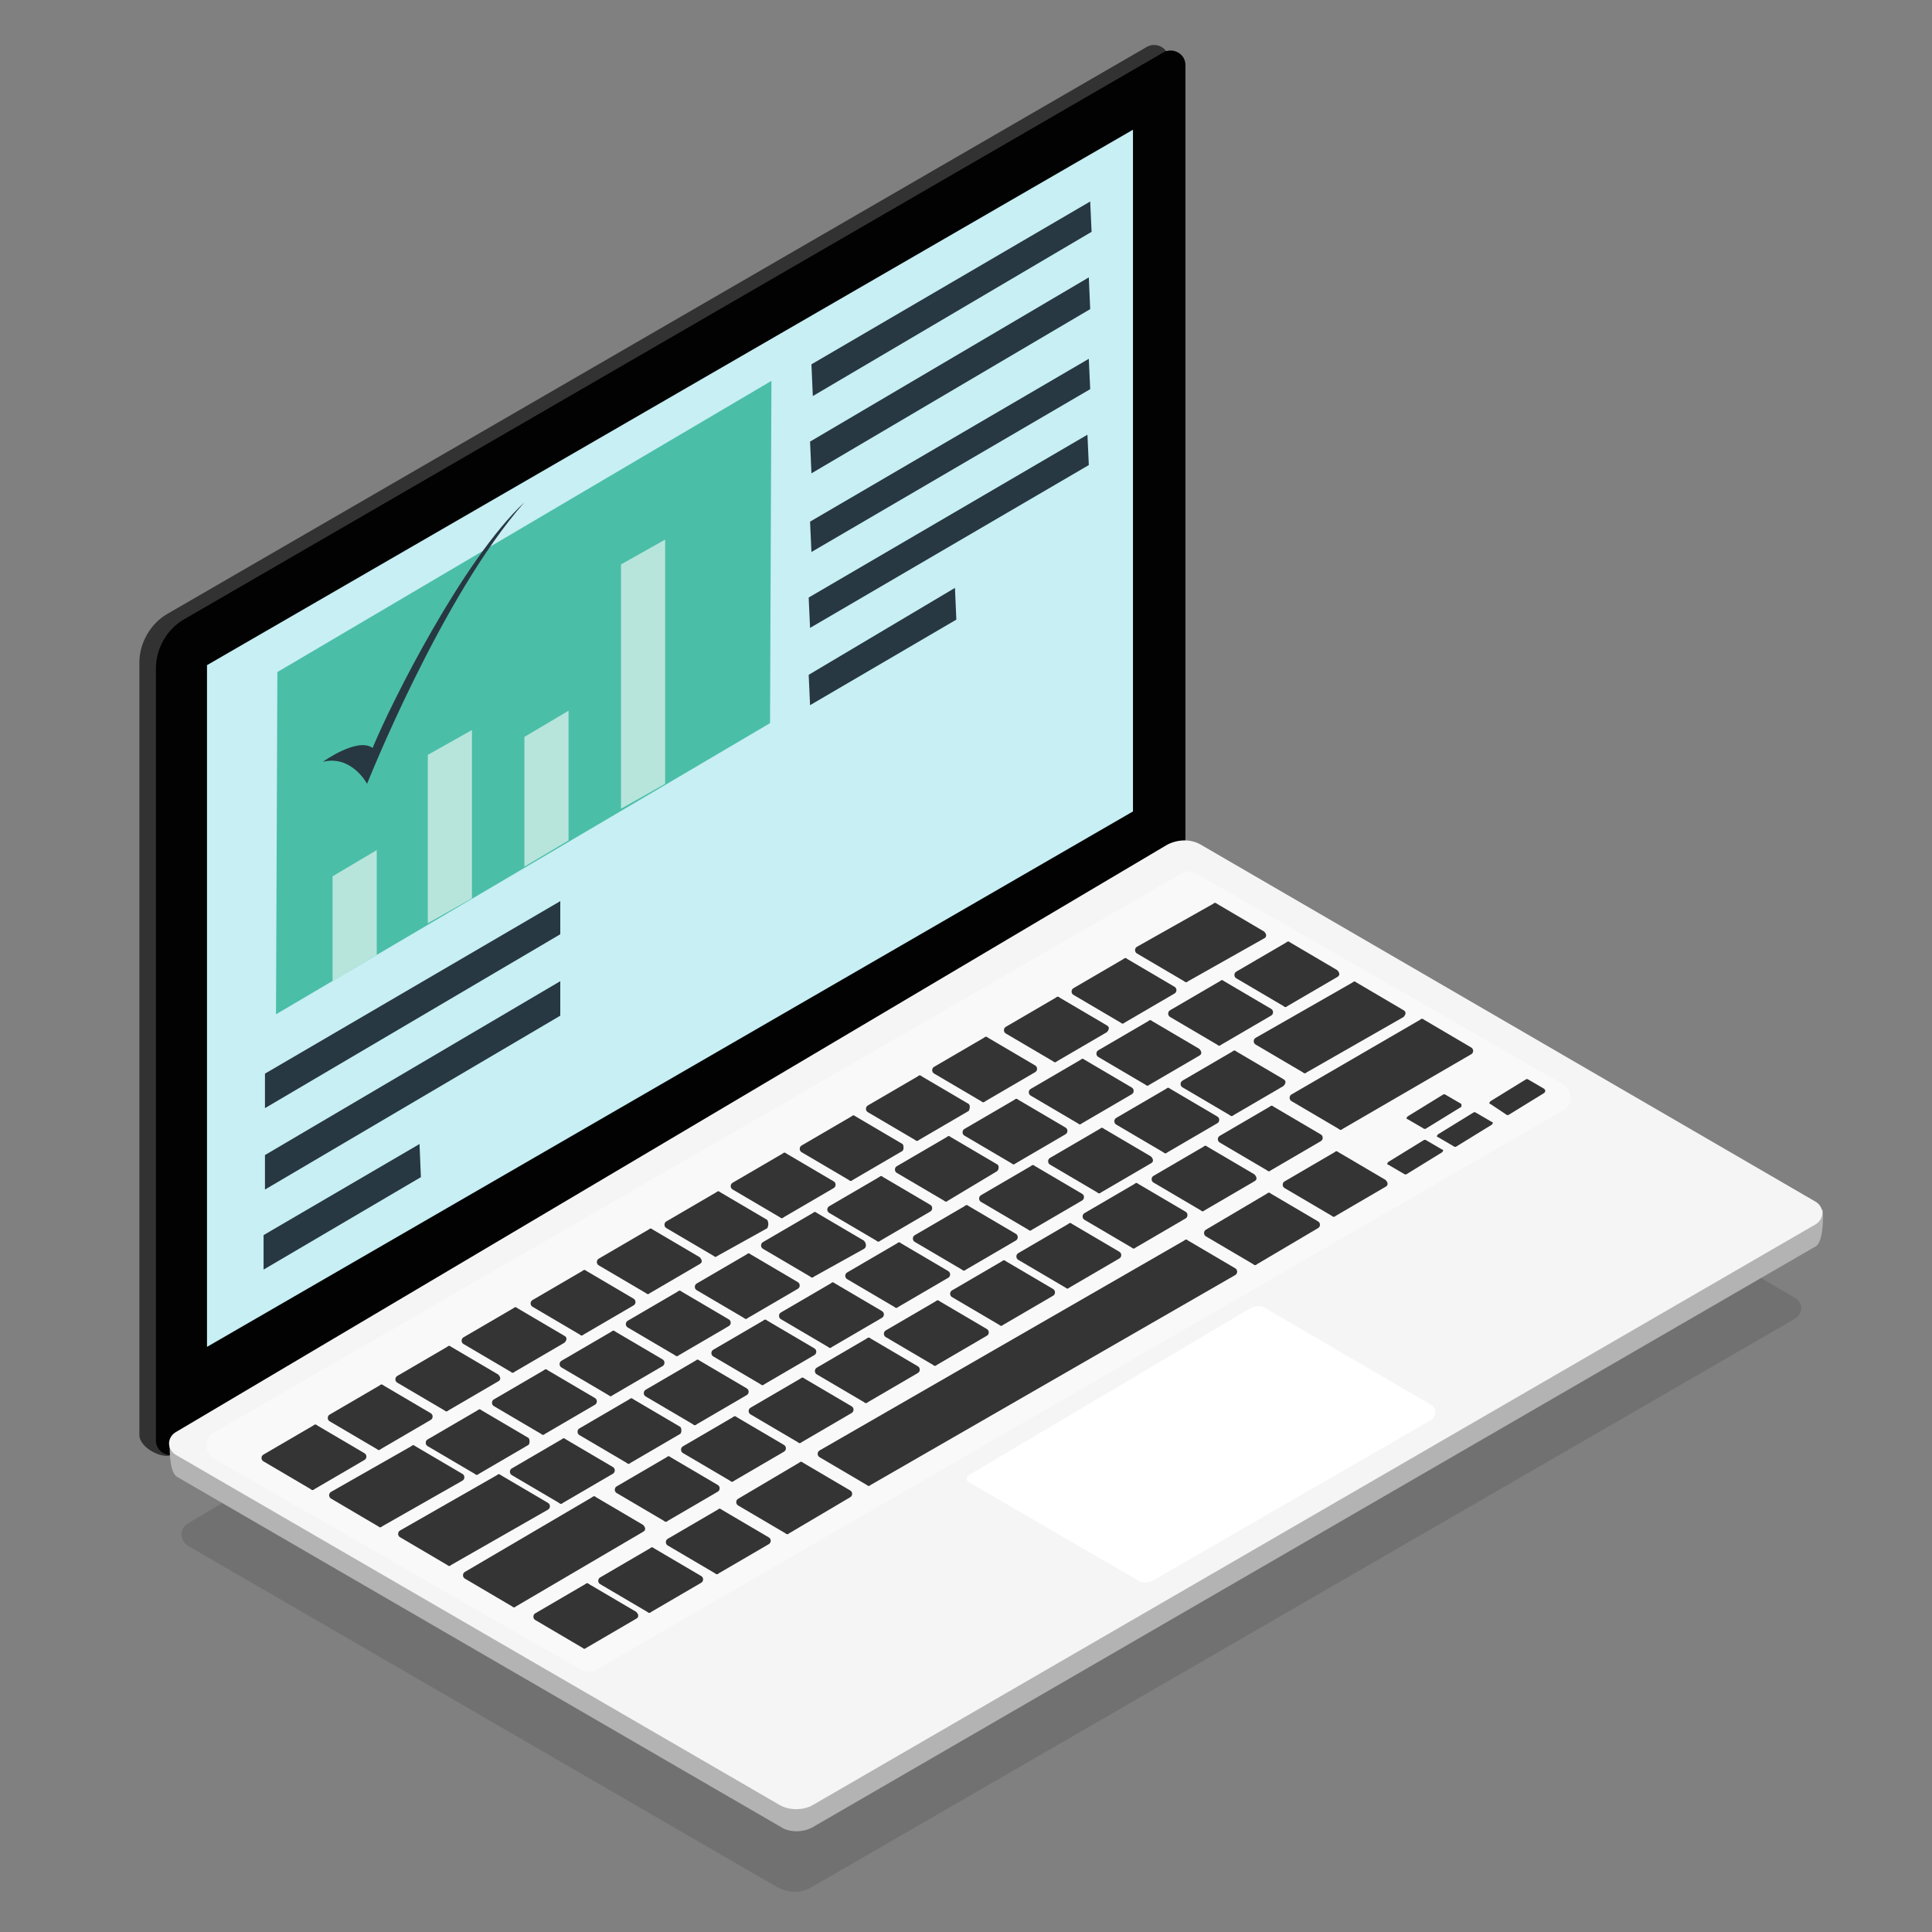 <?xml version="1.0" encoding="utf-8"?>
<!-- Generator: Adobe Illustrator 24.0.0, SVG Export Plug-In . SVG Version: 6.00 Build 0)  -->
<svg version="1.1" id="Layer_1" xmlns="http://www.w3.org/2000/svg" xmlns:xlink="http://www.w3.org/1999/xlink" x="0px" y="0px"
	 width="140px" height="140px" viewBox="0 0 140 140" style="enable-background:new 0 0 140 140;" xml:space="preserve">
<rect x="0" y="0" width="140" height="140" fill="#808080" stroke="none"/>
<style type="text/css">
	.st0{opacity:0.3;fill:#4D4D4F;enable-background:new    ;}
	.st1{fill:#323232;}
	.st2{fill:#020202;}
	.st3{fill:#C7EFF4;}
	.st4{fill:#B3B3B3;}
	.st5{fill:#F5F5F5;}
	.st6{fill:#FFFFFF;}
	.st7{fill:#F9F9F9;}
	.st8{fill:#343434;}
	.st9{fill:#273842;}
	.st10{fill:#4BBEA8;}
	.st11{fill:#B7E5DC;}
</style>
<path class="st0" d="M58.9,136.7L130,95.6c0.7-0.4,0.7-1.2,0-1.6L86.4,68.7c-0.8-0.5-1.7-0.5-2.4,0l-70.4,41.7
	c-0.6,0.4-0.6,1.2,0,1.6l42.8,24.8C57.3,137.2,58.1,137.2,58.9,136.7z"/>
<g>
	<g>
		<path class="st1" d="M82.8,63.9l-70.3,41.5c-0.7,0.4-2.4-0.5-2.4-1.4V48c0-1.4,0.8-2.8,2-3.5l71-41.1c0.7-0.4,1.6,0.1,1.6,0.9v56
			C84.8,61.8,84,63.1,82.8,63.9z"/>
		<path class="st2" d="M83.9,64.2l-71,41.1c-0.7,0.4-1.6-0.1-1.6-0.9v-56c0-1.4,0.8-2.8,2-3.5l71-41.1c0.7-0.4,1.6,0.1,1.6,0.9v56
			C85.9,62.2,85.1,63.5,83.9,64.2z"/>
		<polygon class="st3" points="82.1,58.8 15,97.6 15,48.2 82.1,9.4 		"/>
	</g>
	<g>
		<path class="st4" d="M58.9,132.4l72.7-42.1c0.6-0.4,0.5-2.6,0.5-2.6L85.9,62.2c-0.8-0.4-1.7-0.4-2.4,0l-71.2,42.3
			c0,0-0.1,2.1,0.5,2.5l43.8,25.4C57.2,132.8,58.2,132.8,58.9,132.4z"/>
		<path class="st5" d="M58.9,130.8l72.7-42.1c0.6-0.4,0.6-1.2,0-1.6L87,61.2c-0.7-0.4-1.6-0.4-2.4,0l-71.9,42.6
			c-0.6,0.4-0.6,1.2,0,1.6l43.8,25.4C57.2,131.2,58.2,131.2,58.9,130.8z"/>
		<path class="st6" d="M83.6,114.5l20.1-11.6c0.4-0.2,0.4-0.9,0-1.1l-12-7c-0.3-0.2-0.7-0.2-1.1,0l-20.4,12.1
			c-0.2,0.1-0.2,0.4,0,0.5l12.4,7.2C82.9,114.7,83.3,114.7,83.6,114.5z"/>
		<g>
			<path class="st7" d="M113.2,80.5l-70,40.5c-0.3,0.2-0.8,0.2-1.1,0l-26.6-15.3c-0.7-0.4-0.7-1.5,0-1.9l70.1-40.5
				c0.3-0.2,0.8-0.2,1.1,0l26.6,15.3C114,79.1,114,80.1,113.2,80.5z"/>
			<path class="st8" d="M89.5,92.4l-26.4,15.2c-0.1,0.1-0.2,0.1-0.3,0l-3.4-2c-0.2-0.1-0.2-0.4,0-0.5l26.4-15.2
				c0.1-0.1,0.2-0.1,0.3,0l3.4,2C89.7,92,89.7,92.3,89.5,92.4z"/>
			<path class="st8" d="M46.6,111l-9.2,5.4c-0.1,0.1-0.2,0.1-0.3,0l-3.4-2c-0.2-0.1-0.2-0.4,0-0.5l9.2-5.4c0.1-0.1,0.2-0.1,0.3,0
				l3.4,2C46.8,110.7,46.8,110.9,46.6,111z"/>
			<path class="st8" d="M39.7,109.4l-7,4c-0.1,0.1-0.2,0.1-0.3,0l-3.4-2c-0.2-0.1-0.2-0.4,0-0.5l7-4c0.1-0.1,0.2-0.1,0.3,0l3.4,2
				C39.9,109,39.9,109.3,39.7,109.4z"/>
			<path class="st8" d="M106.6,76.4l-9.3,5.4c-0.1,0.1-0.2,0.1-0.3,0l-3.4-2c-0.2-0.1-0.2-0.4,0-0.5l9.3-5.4c0.1-0.1,0.2-0.1,0.3,0
				l3.4,2C106.8,76,106.8,76.3,106.6,76.4z"/>
			<path class="st8" d="M108.1,81.5l-2.6,1.6h-0.1l-1.2-0.7c-0.1,0-0.1-0.1,0-0.2l2.6-1.6h0.1l1.2,0.7
				C108.2,81.3,108.2,81.4,108.1,81.5z"/>
			<path class="st8" d="M105.9,80.2l-2.6,1.6h-0.1l-1.2-0.7c-0.1,0-0.1-0.1,0-0.2l2.6-1.6h0.1l1.2,0.7
				C105.9,80.1,105.9,80.2,105.9,80.2z"/>
			<path class="st8" d="M111.9,79.2l-2.6,1.6h-0.1L108,80c-0.1,0-0.1-0.1,0-0.2l2.6-1.6h0.1l1.2,0.7C112,79,112,79.1,111.9,79.2z"/>
			<path class="st8" d="M104.5,83.5l-2.6,1.6h-0.1l-1.2-0.7c-0.1,0-0.1-0.1,0-0.2l2.6-1.6h0.1l1.2,0.7
				C104.6,83.3,104.6,83.4,104.5,83.5z"/>
			<path class="st8" d="M46.1,117.3l-3.6,2.1c-0.1,0.1-0.2,0.1-0.3,0l-3.4-2c-0.2-0.1-0.2-0.4,0-0.5l3.6-2.1c0.1-0.1,0.2-0.1,0.3,0
				l3.4,2C46.3,117,46.3,117.2,46.1,117.3z"/>
			<path class="st8" d="M50.8,114.7l-3.6,2.1c-0.1,0.1-0.2,0.1-0.3,0l-3.4-2c-0.2-0.1-0.2-0.4,0-0.5l3.6-2.1c0.1-0.1,0.2-0.1,0.3,0
				l3.4,2C51,114.3,51,114.6,50.8,114.7z"/>
			<path class="st8" d="M55.7,111.9l-3.6,2.1c-0.1,0.1-0.2,0.1-0.3,0l-3.4-2c-0.2-0.1-0.2-0.4,0-0.5l3.6-2.1c0.1-0.1,0.2-0.1,0.3,0
				l3.4,2C55.9,111.5,55.9,111.8,55.7,111.9z"/>
			<path class="st8" d="M52,108.1l-3.6,2.1c-0.1,0.1-0.2,0.1-0.3,0l-3.4-2c-0.2-0.1-0.2-0.4,0-0.5l3.6-2.1c0.1-0.1,0.2-0.1,0.3,0
				l3.4,2C52.2,107.7,52.2,108,52,108.1z"/>
			<path class="st8" d="M56.8,105.2l-3.6,2.1c-0.1,0.1-0.2,0.1-0.3,0l-3.4-2c-0.2-0.1-0.2-0.4,0-0.5l3.6-2.1c0.1-0.1,0.2-0.1,0.3,0
				l3.4,2C57,104.8,57,105.1,56.8,105.2z"/>
			<path class="st8" d="M61.7,102.4l-3.6,2.1c-0.1,0.1-0.2,0.1-0.3,0l-3.4-2c-0.2-0.1-0.2-0.4,0-0.5l3.6-2.1c0.1-0.1,0.2-0.1,0.3,0
				l3.4,2C61.9,102,61.9,102.3,61.7,102.4z"/>
			<path class="st8" d="M66.5,99.5l-3.6,2.1c-0.1,0.1-0.2,0.1-0.3,0l-3.4-2c-0.2-0.1-0.2-0.4,0-0.5l3.6-2.1c0.1-0.1,0.2-0.1,0.3,0
				l3.4,2C66.7,99.1,66.7,99.4,66.5,99.5z"/>
			<path class="st8" d="M71.5,96.8l-3.6,2.1c-0.1,0.1-0.2,0.1-0.3,0l-3.4-2c-0.2-0.1-0.2-0.4,0-0.5l3.6-2.1c0.1-0.1,0.2-0.1,0.3,0
				l3.4,2C71.7,96.4,71.7,96.7,71.5,96.8z"/>
			<path class="st8" d="M76.3,93.9L72.7,96c-0.1,0.1-0.2,0.1-0.3,0L69,94c-0.2-0.1-0.2-0.4,0-0.5l3.6-2.1c0.1-0.1,0.2-0.1,0.3,0
				l3.4,2C76.5,93.5,76.5,93.8,76.3,93.9z"/>
			<path class="st8" d="M81.1,91.2l-3.6,2.1c-0.1,0.1-0.2,0.1-0.3,0l-3.4-2c-0.2-0.1-0.2-0.4,0-0.5l3.6-2.1c0.1-0.1,0.2-0.1,0.3,0
				l3.4,2C81.3,90.8,81.3,91.1,81.1,91.2z"/>
			<path class="st8" d="M85.9,88.3l-3.6,2.1c-0.1,0.1-0.2,0.1-0.3,0l-3.4-2c-0.2-0.1-0.2-0.4,0-0.5l3.6-2.1c0.1-0.1,0.2-0.1,0.3,0
				l3.4,2C86.1,87.9,86.1,88.2,85.9,88.3z"/>
			<path class="st8" d="M90.9,85.6l-3.6,2.1c-0.1,0.1-0.2,0.1-0.3,0l-3.4-2c-0.2-0.1-0.2-0.4,0-0.5l3.6-2.1c0.1-0.1,0.2-0.1,0.3,0
				l3.4,2C91.1,85.3,91.1,85.5,90.9,85.6z"/>
			<path class="st8" d="M95.7,82.7l-3.6,2.1c-0.1,0.1-0.2,0.1-0.3,0l-3.4-2c-0.2-0.1-0.2-0.4,0-0.5l3.6-2.1c0.1-0.1,0.2-0.1,0.3,0
				l3.4,2C95.9,82.3,95.9,82.6,95.7,82.7z"/>
			<path class="st8" d="M44.4,106.8l-3.6,2.1c-0.1,0.1-0.2,0.1-0.3,0l-3.4-2c-0.2-0.1-0.2-0.4,0-0.5l3.6-2.1c0.1-0.1,0.2-0.1,0.3,0
				l3.4,2C44.6,106.4,44.6,106.7,44.4,106.8z"/>
			<path class="st8" d="M49.3,103.9l-3.6,2.1c-0.1,0.1-0.2,0.1-0.3,0l-3.4-2c-0.2-0.1-0.2-0.4,0-0.5l3.6-2.1c0.1-0.1,0.2-0.1,0.3,0
				l3.4,2C49.4,103.5,49.4,103.8,49.3,103.9z"/>
			<path class="st8" d="M54.1,101.1l-3.6,2.1c-0.1,0.1-0.2,0.1-0.3,0l-3.4-2c-0.2-0.1-0.2-0.4,0-0.5l3.6-2.1c0.1-0.1,0.2-0.1,0.3,0
				l3.4,2C54.3,100.7,54.3,101,54.1,101.1z"/>
			<path class="st8" d="M59,98.2l-3.6,2.1c-0.1,0.1-0.2,0.1-0.3,0l-3.4-2c-0.2-0.1-0.2-0.4,0-0.5l3.6-2.1c0.1-0.1,0.2-0.1,0.3,0
				l3.4,2C59.2,97.8,59.2,98.1,59,98.2z"/>
			<path class="st8" d="M63.9,95.5l-3.6,2.1c-0.1,0.1-0.2,0.1-0.3,0l-3.4-2c-0.2-0.1-0.2-0.4,0-0.5l3.6-2.1c0.1-0.1,0.2-0.1,0.3,0
				l3.4,2C64.1,95.1,64.1,95.4,63.9,95.5z"/>
			<path class="st8" d="M68.7,92.6l-3.6,2.1c-0.1,0.1-0.2,0.1-0.3,0l-3.4-2c-0.2-0.1-0.2-0.4,0-0.5l3.6-2.1c0.1-0.1,0.2-0.1,0.3,0
				l3.4,2C68.9,92.2,68.9,92.5,68.7,92.6z"/>
			<path class="st8" d="M73.6,89.9L70,92c-0.1,0.1-0.2,0.1-0.3,0l-3.4-2c-0.2-0.1-0.2-0.4,0-0.5l3.6-2.1c0.1-0.1,0.2-0.1,0.3,0
				l3.4,2C73.8,89.5,73.8,89.8,73.6,89.9z"/>
			<path class="st8" d="M78.4,87l-3.6,2.1c-0.1,0.1-0.2,0.1-0.3,0l-3.4-2c-0.2-0.1-0.2-0.4,0-0.5l3.6-2.1c0.1-0.1,0.2-0.1,0.3,0
				l3.4,2C78.6,86.6,78.6,86.9,78.4,87z"/>
			<path class="st8" d="M83.4,84.3l-3.6,2.1c-0.1,0.1-0.2,0.1-0.3,0l-3.4-2c-0.2-0.1-0.2-0.4,0-0.5l3.6-2.1c0.1-0.1,0.2-0.1,0.3,0
				l3.4,2C83.6,84,83.6,84.2,83.4,84.3z"/>
			<path class="st8" d="M88.2,81.4l-3.6,2.1c-0.1,0.1-0.2,0.1-0.3,0l-3.4-2c-0.2-0.1-0.2-0.4,0-0.5l3.6-2.1c0.1-0.1,0.2-0.1,0.3,0
				l3.4,2C88.4,81,88.4,81.3,88.2,81.4z"/>
			<path class="st8" d="M93,78.7l-3.6,2.1c-0.1,0.1-0.2,0.1-0.3,0l-3.4-2c-0.2-0.1-0.2-0.4,0-0.5l3.6-2.1c0.1-0.1,0.2-0.1,0.3,0
				l3.4,2C93.2,78.3,93.2,78.5,93,78.7z"/>
			<path class="st8" d="M33.5,107.3l-5.8,3.3c-0.1,0.1-0.2,0.1-0.3,0l-3.4-2c-0.2-0.1-0.2-0.4,0-0.5l5.8-3.3c0.1-0.1,0.2-0.1,0.3,0
				l3.4,2C33.7,106.9,33.7,107.2,33.5,107.3z"/>
			<path class="st8" d="M38.3,104.7l-3.6,2.1c-0.1,0.1-0.2,0.1-0.3,0l-3.4-2c-0.2-0.1-0.2-0.4,0-0.5l3.6-2.1c0.1-0.1,0.2-0.1,0.3,0
				l3.4,2C38.4,104.3,38.4,104.6,38.3,104.7z"/>
			<path class="st8" d="M43.1,101.8l-3.6,2.1c-0.1,0.1-0.2,0.1-0.3,0l-3.4-2c-0.2-0.1-0.2-0.4,0-0.5l3.6-2.1c0.1-0.1,0.2-0.1,0.3,0
				l3.4,2C43.3,101.4,43.3,101.7,43.1,101.8z"/>
			<path class="st8" d="M48,99l-3.6,2.1c-0.1,0.1-0.2,0.1-0.3,0l-3.4-2c-0.2-0.1-0.2-0.4,0-0.5l3.6-2.1c0.1-0.1,0.2-0.1,0.3,0l3.4,2
				C48.2,98.6,48.2,98.9,48,99z"/>
			<path class="st8" d="M52.8,96.1l-3.6,2.1c-0.1,0.1-0.2,0.1-0.3,0l-3.4-2c-0.2-0.1-0.2-0.4,0-0.5l3.6-2.1c0.1-0.1,0.2-0.1,0.3,0
				l3.4,2C53,95.7,53,96,52.8,96.1z"/>
			<path class="st8" d="M57.8,93.4l-3.6,2.1c-0.1,0.1-0.2,0.1-0.3,0l-3.4-2c-0.2-0.1-0.2-0.4,0-0.5l3.6-2.1c0.1-0.1,0.2-0.1,0.3,0
				l3.4,2C58,93,58,93.3,57.8,93.4z"/>
			<path class="st8" d="M62.6,90.5l-3.6,2c-0.1,0.1-0.2,0.1-0.3,0l-3.4-2c-0.2-0.1-0.2-0.4,0-0.5l3.6-2.1c0.1-0.1,0.2-0.1,0.3,0
				l3.4,2C62.8,90.1,62.8,90.4,62.6,90.5z"/>
			<path class="st8" d="M67.4,87.8l-3.6,2.1c-0.1,0.1-0.2,0.1-0.3,0l-3.4-2c-0.2-0.1-0.2-0.4,0-0.5l3.6-2.1c0.1-0.1,0.2-0.1,0.3,0
				l3.4,2C67.6,87.4,67.6,87.7,67.4,87.8z"/>
			<path class="st8" d="M72.2,84.9L68.7,87c-0.1,0.1-0.2,0.1-0.3,0L65,85c-0.2-0.1-0.2-0.4,0-0.5l3.6-2.1c0.1-0.1,0.2-0.1,0.3,0
				l3.4,2C72.4,84.5,72.4,84.8,72.2,84.9z"/>
			<path class="st8" d="M77.2,82.2l-3.6,2.1c-0.1,0.1-0.2,0.1-0.3,0l-3.4-2c-0.2-0.1-0.2-0.4,0-0.5l3.6-2.1c0.1-0.1,0.2-0.1,0.3,0
				l3.4,2C77.4,81.8,77.4,82.1,77.2,82.2z"/>
			<path class="st8" d="M82,79.3l-3.6,2.1c-0.1,0.1-0.2,0.1-0.3,0l-3.4-2c-0.2-0.1-0.2-0.4,0-0.5l3.6-2.1c0.1-0.1,0.2-0.1,0.3,0
				l3.4,2C82.2,78.9,82.2,79.2,82,79.3z"/>
			<path class="st8" d="M86.9,76.5l-3.6,2.1c-0.1,0.1-0.2,0.1-0.3,0l-3.4-2c-0.2-0.1-0.2-0.4,0-0.5l3.6-2.1c0.1-0.1,0.2-0.1,0.3,0
				l3.4,2C87.1,76.2,87.1,76.4,86.9,76.5z"/>
			<path class="st8" d="M92.1,73.6l-3.6,2.1c-0.1,0.1-0.2,0.1-0.3,0l-3.4-2c-0.2-0.1-0.2-0.4,0-0.5l3.6-2.1c0.1-0.1,0.2-0.1,0.3,0
				l3.4,2C92.3,73.2,92.3,73.5,92.1,73.6z"/>
			<path class="st8" d="M96.9,70.8l-3.6,2.1c-0.1,0.1-0.2,0.1-0.3,0l-3.4-2c-0.2-0.1-0.2-0.4,0-0.5l3.6-2.1c0.1-0.1,0.2-0.1,0.3,0
				l3.4,2C97.1,70.5,97.1,70.7,96.9,70.8z"/>
			<path class="st8" d="M26.4,105.8l-3.6,2.1c-0.1,0.1-0.2,0.1-0.3,0l-3.4-2c-0.2-0.1-0.2-0.4,0-0.5l3.6-2.1c0.1-0.1,0.2-0.1,0.3,0
				l3.4,2C26.6,105.4,26.6,105.7,26.4,105.8z"/>
			<path class="st8" d="M31.2,102.9l-3.6,2.1c-0.1,0.1-0.2,0.1-0.3,0l-3.4-2c-0.2-0.1-0.2-0.4,0-0.5l3.6-2.1c0.1-0.1,0.2-0.1,0.3,0
				l3.4,2C31.4,102.5,31.4,102.8,31.2,102.9z"/>
			<path class="st8" d="M36.1,100.1l-3.6,2.1c-0.1,0.1-0.2,0.1-0.3,0l-3.4-2c-0.2-0.1-0.2-0.4,0-0.5l3.6-2.1c0.1-0.1,0.2-0.1,0.3,0
				l3.4,2C36.3,99.8,36.3,100,36.1,100.1z"/>
			<path class="st8" d="M40.9,97.3l-3.6,2.1c-0.1,0.1-0.2,0.1-0.3,0l-3.4-2c-0.2-0.1-0.2-0.4,0-0.5l3.6-2.1c0.1-0.1,0.2-0.1,0.3,0
				l3.4,2C41.1,96.9,41.1,97.1,40.9,97.3z"/>
			<path class="st8" d="M45.9,94.6l-3.6,2.1c-0.1,0.1-0.2,0.1-0.3,0l-3.4-2c-0.2-0.1-0.2-0.4,0-0.5l3.6-2.1c0.1-0.1,0.2-0.1,0.3,0
				l3.4,2C46.1,94.2,46.1,94.5,45.9,94.6z"/>
			<path class="st8" d="M50.7,91.6l-3.6,2.1c-0.1,0.1-0.2,0.1-0.3,0l-3.4-2c-0.2-0.1-0.2-0.4,0-0.5l3.6-2.1c0.1-0.1,0.2-0.1,0.3,0
				l3.4,2C50.9,91.3,50.9,91.5,50.7,91.6z"/>
			<path class="st8" d="M55.6,89L52,91c-0.1,0.1-0.2,0.1-0.3,0l-3.4-2c-0.2-0.1-0.2-0.4,0-0.5l3.6-2.1c0.1-0.1,0.2-0.1,0.3,0l3.4,2
				C55.7,88.6,55.7,88.8,55.6,89z"/>
			<path class="st8" d="M60.4,86.1l-3.6,2.1c-0.1,0.1-0.2,0.1-0.3,0l-3.4-2c-0.2-0.1-0.2-0.4,0-0.5l3.6-2.1c0.1-0.1,0.2-0.1,0.3,0
				l3.4,2C60.6,85.7,60.6,86,60.4,86.1z"/>
			<path class="st8" d="M65.4,83.4l-3.6,2.1c-0.1,0.1-0.2,0.1-0.3,0l-3.4-2c-0.2-0.1-0.2-0.4,0-0.5l3.6-2.1c0.1-0.1,0.2-0.1,0.3,0
				l3.4,2C65.5,83,65.5,83.3,65.4,83.4z"/>
			<path class="st8" d="M70.2,80.5l-3.6,2.1c-0.1,0.1-0.2,0.1-0.3,0l-3.4-2c-0.2-0.1-0.2-0.4,0-0.5l3.6-2.1c0.1-0.1,0.2-0.1,0.3,0
				l3.4,2C70.3,80.1,70.3,80.3,70.2,80.5z"/>
			<path class="st8" d="M75,77.7l-3.6,2.1c-0.1,0.1-0.2,0.1-0.3,0l-3.4-2c-0.2-0.1-0.2-0.4,0-0.5l3.6-2.1c0.1-0.1,0.2-0.1,0.3,0
				l3.4,2C75.2,77.3,75.2,77.6,75,77.7z"/>
			<path class="st8" d="M80.2,74.8l-3.6,2.1c-0.1,0.1-0.2,0.1-0.3,0l-3.4-2c-0.2-0.1-0.2-0.4,0-0.5l3.6-2.1c0.1-0.1,0.2-0.1,0.3,0
				l3.4,2C80.4,74.4,80.4,74.6,80.2,74.8z"/>
			<path class="st8" d="M85.1,72l-3.6,2.1c-0.1,0.1-0.2,0.1-0.3,0l-3.4-2c-0.2-0.1-0.2-0.4,0-0.5l3.6-2.1c0.1-0.1,0.2-0.1,0.3,0
				l3.4,2C85.3,71.6,85.3,71.9,85.1,72z"/>
			<path class="st8" d="M91.6,68l-5.5,3.1c-0.1,0.1-0.2,0.1-0.3,0l-3.4-2c-0.2-0.1-0.2-0.4,0-0.5l5.5-3.1c0.1-0.1,0.2-0.1,0.3,0
				l3.4,2C91.8,67.7,91.8,67.9,91.6,68z"/>
			<path class="st8" d="M101.7,73.7l-7,4c-0.1,0.1-0.2,0.1-0.3,0l-3.4-2c-0.2-0.1-0.2-0.4,0-0.5l7-4c0.1-0.1,0.2-0.1,0.3,0l3.4,2
				C101.9,73.3,101.9,73.5,101.7,73.7z"/>
			<path class="st8" d="M100.4,86l-3.6,2.1c-0.1,0.1-0.2,0.1-0.3,0l-3.4-2c-0.2-0.1-0.2-0.4,0-0.5l3.6-2.1c0.1-0.1,0.2-0.1,0.3,0
				l3.4,2C100.6,85.7,100.6,85.9,100.4,86z"/>
			<path class="st8" d="M61.6,108.5l-4.4,2.6c-0.1,0.1-0.2,0.1-0.3,0l-3.4-2c-0.2-0.1-0.2-0.4,0-0.5l4.4-2.6c0.1-0.1,0.2-0.1,0.3,0
				l3.4,2C61.8,108.1,61.8,108.4,61.6,108.5z"/>
			<path class="st8" d="M95.5,89l-4.4,2.6c-0.1,0.1-0.2,0.1-0.3,0l-3.4-2c-0.2-0.1-0.2-0.4,0-0.5l4.4-2.6c0.1-0.1,0.2-0.1,0.3,0
				l3.4,2C95.7,88.6,95.7,88.9,95.5,89z"/>
		</g>
	</g>
</g>
<g>
	<g>
		<polygon class="st9" points="19.2,83.7 19.2,86.2 40.6,73.6 40.6,71.1 		"/>
	</g>
	<g>
		<polygon class="st9" points="19.1,89.5 19.1,92 30.5,85.3 30.4,82.9 		"/>
	</g>
	<g>
		<polygon class="st9" points="19.2,77.8 19.2,80.3 40.6,67.7 40.6,65.3 		"/>
	</g>
	<g>
		<polygon class="st9" points="58.7,32 58.8,34.3 79,22.4 78.9,20.1 		"/>
	</g>
	<g>
		<polygon class="st9" points="58.8,26.4 58.9,28.7 79.1,16.8 79,14.6 		"/>
	</g>
	<g>
		<polygon class="st9" points="58.6,43.3 58.7,45.5 78.9,33.7 78.8,31.5 		"/>
	</g>
	<g>
		<polygon class="st9" points="58.6,48.9 58.7,51.1 69.3,44.9 69.2,42.6 		"/>
	</g>
	<g>
		<polygon class="st9" points="58.7,37.8 58.8,40 79,28.2 78.9,26 		"/>
	</g>
	<g>
		<polygon class="st10" points="20.1,48.7 20,73.5 55.8,52.4 55.9,27.6 		"/>
	</g>
	<g>
		<polygon class="st11" points="24.1,63.5 24.1,71.1 27.3,69.2 27.3,61.6 		"/>
	</g>
	<g>
		<polygon class="st11" points="31,54.7 31,66.9 34.2,65.1 34.2,52.9 		"/>
	</g>
	<g>
		<polygon class="st11" points="38,53.4 38,62.8 41.2,60.9 41.2,51.5 		"/>
	</g>
	<g>
		<polygon class="st11" points="45,40.9 45,58.6 48.2,56.8 48.2,39.1 		"/>
	</g>
</g>
<path class="st9" d="M38,36.4c-6,6.8-11.4,20.4-11.4,20.4s-1.1-2.1-3.2-1.6c0,0,2.5-1.8,3.6-1C28.4,50.8,33.6,40.5,38,36.4z"/>
</svg>
